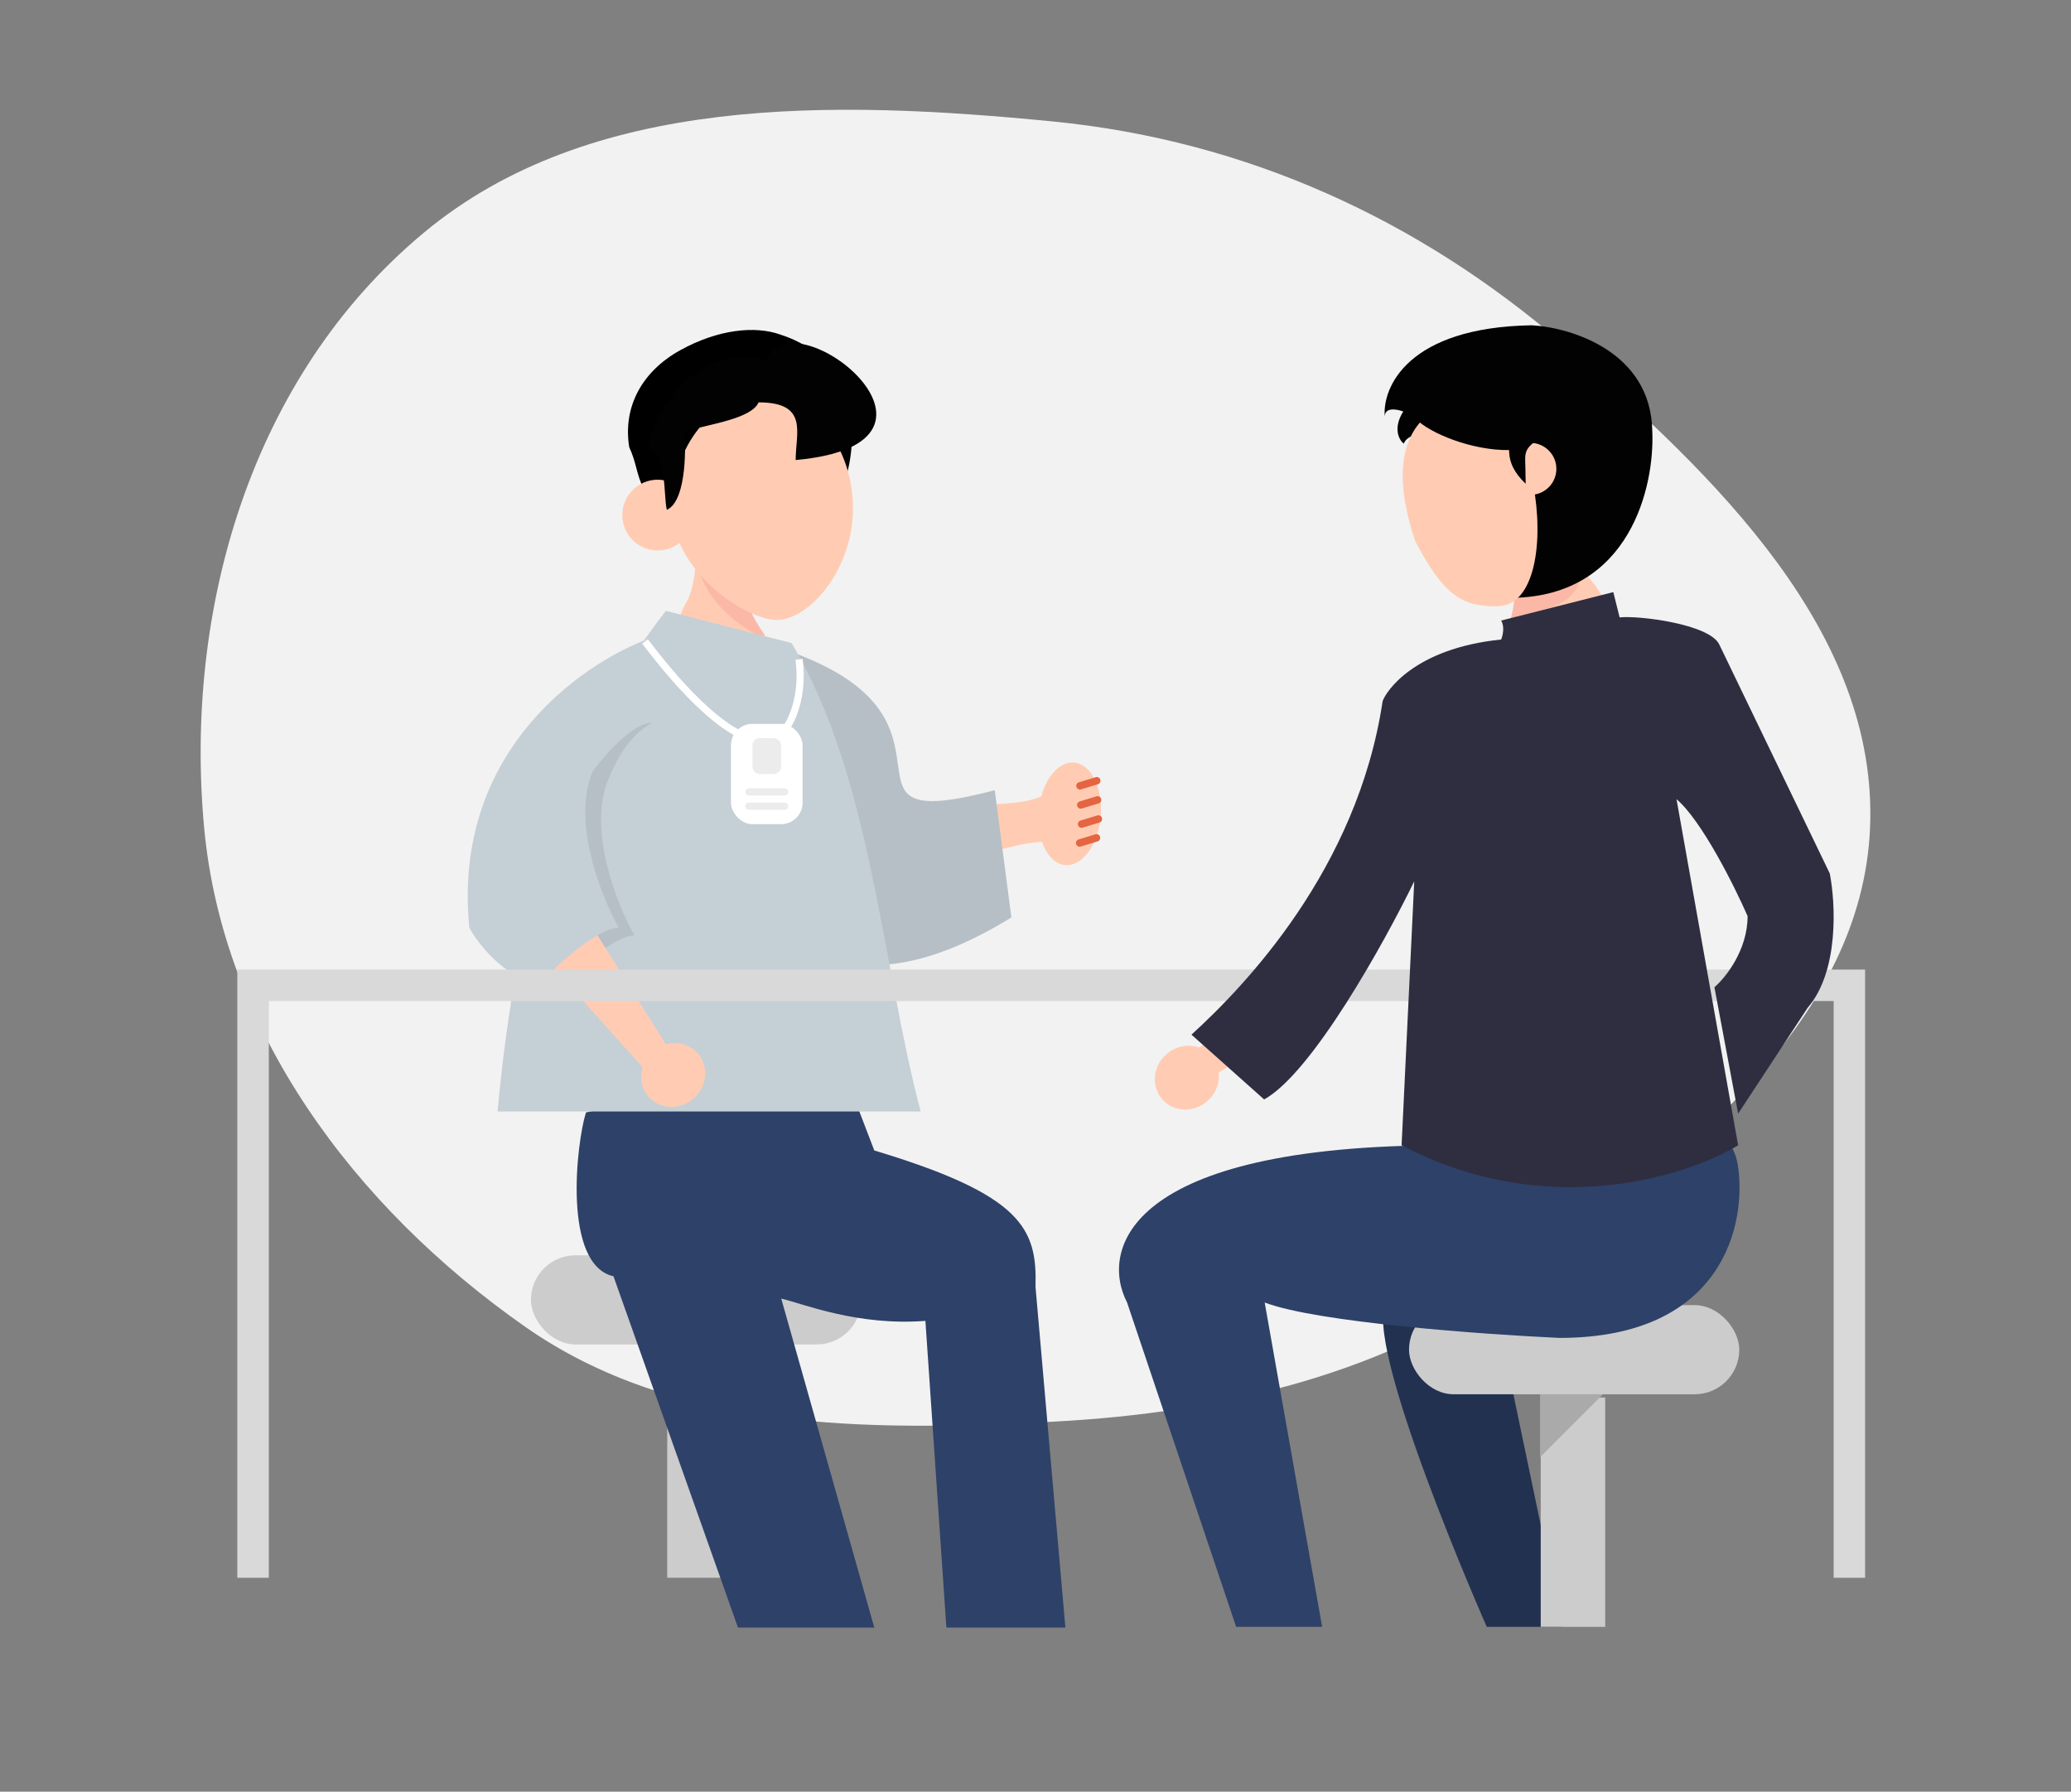 <svg width="289" height="250" viewBox="0 0 289 250" fill="none" xmlns="http://www.w3.org/2000/svg">
<rect x="0" y="0" width="289" height="250" fill="#808080" stroke="none"/>
<mask id="mask0_3166_72" style="mask-type:alpha" maskUnits="userSpaceOnUse" x="0" y="0" width="289" height="250">
<path d="M288.25 0H0.5V250H288.25V0Z" fill="white"/>
</mask>
<g mask="url(#mask0_3166_72)">
<path fill-rule="evenodd" clip-rule="evenodd" d="M146.914 16.947C173.976 19.601 198.11 30.72 218.196 48.077C239.462 66.453 262.093 88.273 260.959 115.495C259.846 142.221 235.219 161.509 212.795 177.805C193.731 191.658 170.918 197.112 146.914 198.372C120.984 199.734 94.165 199.74 73.288 185.131C49.28 168.33 31.095 143.634 28.487 115.495C25.673 85.14 34.948 52.604 59.136 32.475C82.369 13.143 116.135 13.928 146.914 16.947Z" fill="#F2F2F2"/>
<path d="M207.474 227C207.474 227 189.583 186.5 193.583 181.5C197.583 176.5 200.083 176 200.083 176L206.583 172H236.583L209.083 184.5L217.974 227H207.474Z" fill="#223150"/>
<rect x="215" y="195" width="9" height="32" fill="#CCCCCC"/>
<path d="M223.691 194.546H214.912V203.325L223.691 194.546Z" fill="#AAAAAA"/>
<rect x="93.108" y="184.304" width="8.779" height="35.846" fill="#CCCCCC"/>
<rect x="196.623" y="182.11" width="46.088" height="12.436" rx="6.218" fill="#CCCCCC"/>
<rect x="74.088" y="175.16" width="46.088" height="12.436" rx="6.218" fill="#CCCCCC"/>
<path d="M217.632 186.682C240.603 186.682 243.785 170.588 242.505 162.541C240.5 149.94 212.389 156.444 201.721 159.797C157.096 159.797 153.499 174.428 157.279 181.744L172.5 227H184.5L176.482 181.744C183.797 184.524 206.963 186.194 217.632 186.682Z" fill="#2E4168"/>
<path d="M146.695 109.869C145.378 112.502 138.343 112.064 135.173 112.429L135.539 119.745C139.196 118.574 144.5 117.063 146.695 117.55V109.869Z" fill="#FFCCB3"/>
<path d="M118.112 66.386C119.697 60.899 119.81 50.175 108.837 46.664C105.362 45.445 100.241 45.932 94.937 48.859C89.633 51.785 86.89 56.723 87.805 62.392C89.816 66.66 87.805 69.159 98.026 76.109C99.214 79.039 100.948 80.913 102.201 81.748L98.026 76.109C96.786 73.05 96.142 68.84 97.263 63.459C102.201 59.314 113.284 54.096 118.112 66.386Z" fill="black"/>
<path d="M95.617 84.309C96.787 82.553 97.08 79.31 97.08 77.908C99.701 76.932 108.343 76.659 105.675 79.919C102.384 83.943 105.797 87.418 106.773 88.698H94.519C94.227 87.381 95.129 85.223 95.617 84.309Z" fill="#FFCCB3"/>
<path d="M97.445 79.188C99.091 85.589 105.858 88.698 105.858 88.698H106.773C104.029 84.675 103.664 83.029 104.395 79.554L97.445 79.188Z" fill="#FBB8A6"/>
<path d="M93.788 70.958C93.788 79.644 104.03 86.503 108.419 86.503C112.808 86.503 119.026 79.644 119.026 70.958C119.026 62.271 113.377 55.23 106.407 55.23C99.438 55.23 93.788 62.271 93.788 70.958Z" fill="#FFCCB3"/>
<circle cx="4.938" cy="4.938" r="4.938" transform="matrix(-1 0 0 1 96.714 66.934)" fill="#FFCCB3"/>
<path d="M95.486 60.198C99.144 59.174 104.883 58.4 105.858 56.144C112.881 56.144 111.031 60.381 111.031 64.191C137.184 61.813 109.934 40.629 106.956 50.474C98.36 47.213 90.861 57.119 90.496 62.545C93.129 63.569 92.568 69.251 93.056 71.141C95.982 69.824 95.669 61.417 95.486 60.198Z" fill="#020202"/>
<path d="M85.61 178.086C78.477 176.44 80.428 159.493 81.769 155.225L116.884 147.178L122.005 160.529C142.671 166.747 144.744 171.441 144.5 179.549L148.671 227.101H132.064L129.137 184.305C119.627 185.036 112.129 181.927 109.02 181.195L122.005 227.101H102.984L85.61 178.086Z" fill="#2E4168"/>
<path d="M138.818 110.258C113.732 116.819 137.367 100.616 110.3 90.923L101.768 98.68C101.768 133.993 117.977 142.291 141.133 128.011L138.818 110.258Z" fill="#B6BFC6"/>
<path fill-rule="evenodd" clip-rule="evenodd" d="M69.431 155.087H128.478C123.022 134.599 121.639 108.406 110.454 89.725L92.916 85.233C78.918 103.222 72.195 125.371 69.431 155.087Z" fill="#C5CFD6"/>
<path d="M67.687 130.535C65.2 105.516 80.367 95.116 90.182 91.946L91.462 100.542C87.805 102.553 86.159 105.699 84.878 108.772C81.952 115.794 86.098 126.207 88.536 130.535C85.61 130.535 79.757 135.9 77.197 138.582C72.222 137.119 68.784 132.608 67.687 130.535Z" fill="#B6BFC6"/>
<path d="M90.914 150.287L76.466 134.193L82.135 128.523L93.84 147.178L90.914 150.287Z" fill="#FFCCB3"/>
<ellipse cx="93.934" cy="150" rx="4.58" ry="4.346" transform="rotate(137.664 93.934 150)" fill="#FFCCB3"/>
<ellipse cx="165.626" cy="150.366" rx="4.58" ry="4.346" transform="rotate(137.664 165.626 150.366)" fill="#FFCCB3"/>
<path d="M166.264 147.178L182.358 132.73L188.027 138.4L169.373 150.104L166.264 147.178Z" fill="#FFCCB3"/>
<path d="M65.492 129.438C63.005 104.419 82.013 91.824 91.828 88.654V100.907C89.048 100.029 84.574 105.053 82.684 107.674C79.757 114.697 83.903 125.11 86.341 129.438C83.415 129.438 77.563 134.803 75.002 137.485C70.028 136.022 66.59 131.511 65.492 129.438Z" fill="#C5CFD6"/>
<ellipse cx="149.263" cy="113.554" rx="7.18" ry="4.346" transform="rotate(94.925 149.263 113.554)" fill="#FFCCB3"/>
<path fill-rule="evenodd" clip-rule="evenodd" d="M153.66 111.456C153.743 111.73 153.589 112.018 153.316 112.101L150.966 112.815C150.693 112.898 150.404 112.744 150.321 112.471C150.238 112.198 150.392 111.909 150.665 111.826L153.015 111.112C153.289 111.029 153.577 111.183 153.66 111.456Z" fill="#E56441"/>
<path fill-rule="evenodd" clip-rule="evenodd" d="M153.773 114.126C153.856 114.399 153.701 114.688 153.428 114.771L151.078 115.485C150.805 115.568 150.516 115.414 150.433 115.141C150.35 114.867 150.504 114.579 150.778 114.496L153.128 113.782C153.401 113.699 153.69 113.853 153.773 114.126Z" fill="#E56441"/>
<path fill-rule="evenodd" clip-rule="evenodd" d="M153.509 116.758C153.592 117.031 153.438 117.32 153.165 117.403L150.814 118.117C150.541 118.2 150.252 118.046 150.169 117.773C150.086 117.499 150.241 117.211 150.514 117.128L152.864 116.414C153.137 116.331 153.426 116.485 153.509 116.758Z" fill="#E56441"/>
<path fill-rule="evenodd" clip-rule="evenodd" d="M153.548 108.787C153.631 109.06 153.477 109.349 153.203 109.432L150.853 110.146C150.58 110.229 150.291 110.075 150.208 109.802C150.125 109.528 150.28 109.24 150.553 109.157L152.903 108.443C153.176 108.36 153.465 108.514 153.548 108.787Z" fill="#E56441"/>
<path fill-rule="evenodd" clip-rule="evenodd" d="M260.268 135.29H255.879V135.29H37.51H33.121V139.68V220.151H37.51V139.68H255.879V220.151H260.268V135.29Z" fill="#D9D9D9"/>
<path d="M221.502 80.364C219.581 78.706 218.198 75.042 217.746 73.418C214.395 73.131 204.293 75.597 208.434 78.516C213.544 82.118 210.707 87.244 209.989 89.042L224.187 85.096C224.102 83.476 222.362 81.266 221.502 80.364Z" fill="#FFCCB3"/>
<path d="M219.973 75.748C223.092 83.736 215.574 84.986 215.574 84.986L209.989 89.041C211.872 83.496 211.766 81.471 209.799 77.68L219.973 75.748Z" fill="#FBB8A6"/>
<path d="M195.888 61.906C196.418 60.516 198.628 60.481 199.667 60.637C202.608 54.511 209.639 57.944 212.787 60.426C215.331 63.977 212.712 77.235 211.084 83.42C227.519 83.156 230.922 67.79 230.569 60.141C230.391 49.092 219.285 45.701 213.754 45.387C196.491 45.664 192.883 54.011 193.238 58.15C193.216 56.769 194.947 57.086 195.816 57.418C194.335 59.79 195.247 61.398 195.888 61.906Z" fill="#020202"/>
<path d="M213.936 67.488C215.482 75.541 214.21 84.512 209.019 84.596C203.828 84.679 201.406 82.885 197.488 75.522C192.592 60.923 198.857 56.483 205.319 55.242C211.78 54.002 212.39 59.434 213.936 67.488Z" fill="#FFCCB3"/>
<circle cx="213.558" cy="65.422" r="3.626" transform="rotate(-0.92 213.558 65.422)" fill="#FFCCB3"/>
<path d="M210.58 62.798C205.47 62.88 199.491 60.467 197.559 58.426C197.486 53.868 201.423 51.721 202.982 52.041C210.064 52.181 215.149 56.935 215.042 61.081C212.476 62.585 212.834 63.361 212.866 65.351L212.901 67.504C211.322 65.975 210.609 64.606 210.58 62.798Z" fill="#020202"/>
<path d="M225.131 82.618L209.477 86.588C210.006 87.47 209.698 88.72 209.477 89.234C197.307 90.469 193.382 96.512 192.941 97.835C189.414 121.3 173.686 137.605 166.264 144.368L176.406 153.409C183.108 149.705 193.162 131.577 197.351 122.976L195.587 159.805C215.695 170.391 235.273 164.216 242.549 159.805L233.95 111.508C237.478 114.507 242.034 123.638 243.871 127.828C243.871 132.591 240.785 136.428 239.241 137.752L242.549 155.394L252.25 140.619C256.659 135.502 256.145 125.99 255.336 121.873L239.903 89.896C238.492 87.073 228.659 85.853 226.013 86.147L225.131 82.618Z" fill="#2F2E41"/>
</g>
<path fill-rule="evenodd" clip-rule="evenodd" d="M97.154 98.486C94.041 95.499 91.271 91.973 89.604 89.805L90.396 89.195C92.062 91.36 94.792 94.834 97.846 97.764C99.373 99.229 100.968 100.546 102.539 101.494C104.105 102.438 105.608 102.992 106.971 103C108.173 102.85 109.383 101.615 110.21 99.54C111.027 97.491 111.393 94.788 111.005 92.071L111.995 91.929C112.407 94.812 112.023 97.692 111.139 99.91C110.273 102.086 108.845 103.798 107.055 103.997L107.028 104H107C105.371 104 103.675 103.347 102.023 102.35C100.365 101.35 98.71 99.979 97.154 98.486Z" fill="white"/>
<rect x="102" y="101" width="10" height="14" rx="3" fill="white"/>
<rect x="105" y="103" width="4" height="5" rx="1" fill="#ECECEC"/>
<rect x="104" y="110" width="6" height="1" rx="0.5" fill="#ECECEC"/>
<rect x="104" y="112" width="6" height="1" rx="0.5" fill="#ECECEC"/>
</svg>
